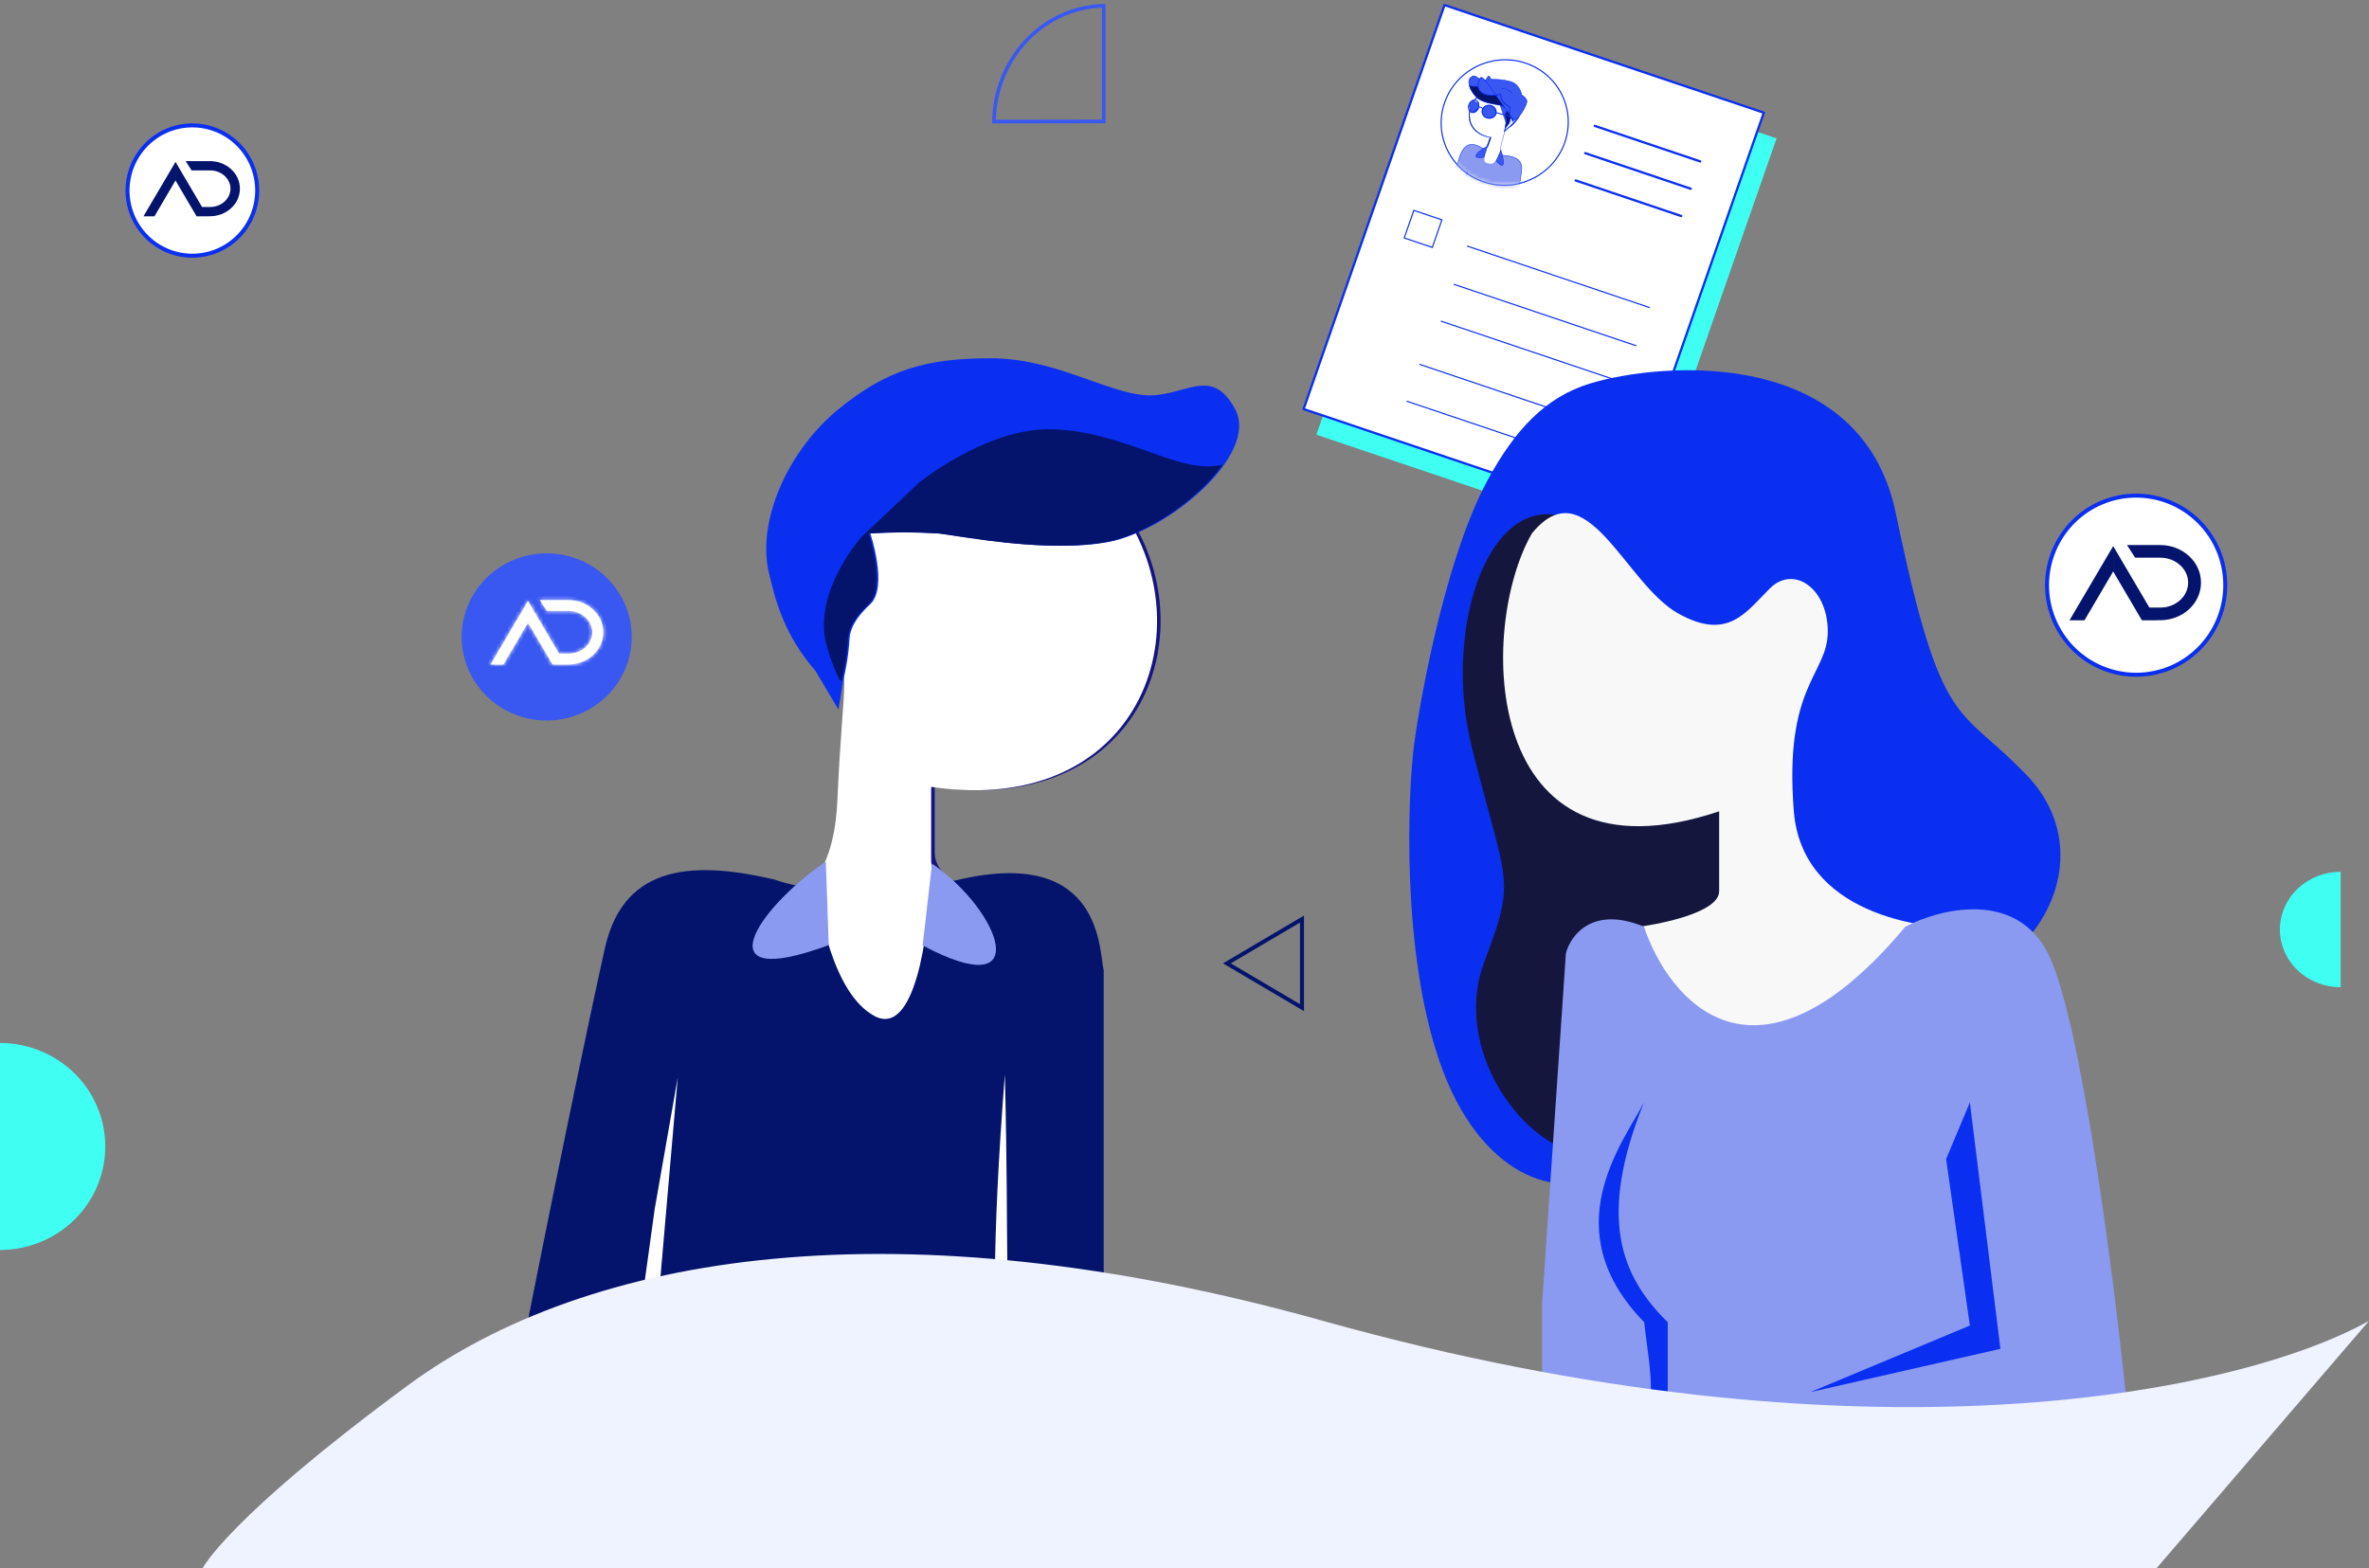 <svg width="595" height="394" viewBox="0 0 595 394" fill="none" xmlns="http://www.w3.org/2000/svg">
<rect x="0" y="0" width="595" height="394" fill="#808080" stroke="none"/>
<path d="M446.204 34.757L366.008 7.719L330.619 109.198L410.815 136.235L446.204 34.757Z" fill="#3FFFF3"/>
<path d="M442.998 28.311L362.802 1.274L327.413 102.752L407.609 129.789L442.998 28.311Z" fill="white" stroke="#0A2FF1" stroke-width="0.575" stroke-linecap="round" stroke-linejoin="round"/>
<path d="M393 35.826C390.107 44.067 381.013 48.489 372.686 45.7C364.36 42.911 359.957 33.969 362.849 25.727C365.742 17.486 374.836 13.065 383.163 15.854C391.49 18.643 395.893 27.585 393 35.826Z" stroke="#0A2FF1" stroke-width="0.287"/>
<mask id="mask0_231_362" style="mask-type:alpha" maskUnits="userSpaceOnUse" x="361" y="14" width="34" height="33">
<path d="M393.136 35.673C390.229 43.955 381.09 48.397 372.723 45.595C364.356 42.793 359.931 33.807 362.839 25.525C365.746 17.243 374.884 12.8 383.251 15.603C391.618 18.405 396.043 27.391 393.136 35.673Z" fill="white" stroke="#0A2FF1" stroke-width="0.133"/>
</mask>
<g mask="url(#mask0_231_362)">
<path d="M374.246 34.518C367.431 33.375 367.732 26.272 372.073 23.432C372.073 23.432 375.397 26.484 376.848 27.131C377.613 27.471 376.178 30.164 376.214 30.642L377.781 30.356C378.386 28.939 378.685 28.82 379.198 28.643C379.676 28.478 380.532 29.251 378.947 30.745C377.876 31.755 377.696 31.165 376.597 35.303C375.531 39.316 379.205 40.441 381.058 40.941C379.079 42.493 374.117 45.191 370.105 43.567C366.092 41.942 368.471 38.714 370.162 37.303C371.125 37.506 373.125 37.704 373.507 36.617L374.246 34.518Z" fill="#04146C"/>
<path d="M377.781 30.356C378.386 28.939 378.685 28.82 379.198 28.643C379.676 28.478 380.532 29.251 378.947 30.745C377.876 31.755 377.696 31.165 376.597 35.303C375.531 39.316 379.205 40.441 381.058 40.941C379.079 42.493 374.117 45.191 370.105 43.567C366.092 41.942 368.471 38.714 370.162 37.303C371.125 37.506 373.125 37.704 373.507 36.617C373.746 35.939 374.047 35.084 374.246 34.518C367.431 33.375 367.732 26.272 372.073 23.432C372.073 23.432 375.397 26.484 376.848 27.131C377.613 27.471 376.178 30.164 376.214 30.642M377.781 30.356C377.455 30.549 376.303 31.823 376.214 30.642M377.781 30.356L376.214 30.642" stroke="#0A2FF1" stroke-width="0.133"/>
<path d="M374.526 34.521C367.623 33.336 367.872 26.296 372.239 23.512C372.239 23.512 376.192 24.335 377.632 26.497L379.916 26.779C380.517 25.378 378.971 28.905 379.488 28.733C379.97 28.573 380.842 29.346 379.251 30.815C378.175 31.808 378.129 32.237 377.05 36.331C376.004 40.303 379.588 40.431 381.467 40.941C379.478 42.465 374.481 45.102 370.409 43.462C366.337 41.821 368.718 38.638 370.417 37.251C371.392 37.46 373.417 37.671 373.795 36.597L374.526 34.521Z" fill="white"/>
<path d="M377.632 26.497C376.192 24.335 372.239 23.512 372.239 23.512C367.872 26.296 367.623 33.336 374.526 34.521C374.329 35.08 374.031 35.926 373.795 36.597C373.417 37.671 371.392 37.46 370.417 37.251C368.718 38.638 366.337 41.821 370.409 43.462C374.481 45.102 379.478 42.465 381.467 40.941C379.588 40.431 376.004 40.303 377.05 36.331C378.129 32.237 378.175 31.808 379.251 30.815C380.842 29.346 379.97 28.573 379.488 28.733C378.971 28.905 380.517 25.378 379.916 26.779M377.632 26.497C379.243 26.696 379.589 26.968 379.916 26.779M377.632 26.497C377.414 26.32 377.777 26.714 377.632 26.497ZM377.632 26.497L379.916 26.779" stroke="#0A2FF1" stroke-width="0.086"/>
<path d="M376.769 26.368L376.769 26.369C377.486 26.554 378.189 26.789 378.872 27.07L378.95 27.102L378.899 27.17L378.899 27.17L378.899 27.17L378.898 27.171L378.896 27.174L378.887 27.187C378.879 27.198 378.867 27.215 378.851 27.236C378.821 27.279 378.778 27.341 378.727 27.418C378.625 27.572 378.494 27.785 378.374 28.019C378.253 28.254 378.145 28.509 378.089 28.747C378.032 28.988 378.03 29.202 378.109 29.363C378.289 29.731 378.371 30.018 378.391 30.262C378.411 30.505 378.368 30.702 378.303 30.887M376.769 26.368L378.239 30.869M376.769 26.368L376.766 26.368C376.638 26.342 376.456 26.312 376.234 26.276C376.122 26.258 376 26.238 375.87 26.216C375.481 26.151 375.016 26.068 374.522 25.96C373.534 25.743 372.435 25.426 371.599 24.948C370.768 24.473 369.886 23.405 369.366 22.304C369.106 21.754 368.938 21.2 368.911 20.712C368.884 20.224 368.998 19.811 369.288 19.529C369.592 19.233 369.839 19.102 370.053 19.069C370.266 19.035 370.459 19.095 370.66 19.205C370.79 19.276 370.918 19.365 371.055 19.46C371.133 19.515 371.214 19.571 371.301 19.628C371.534 19.781 371.796 19.927 372.111 20.004C372.422 20.081 372.778 20.102 373.161 20.1C373.408 20.1 373.67 20.09 373.942 20.079C374.091 20.073 374.243 20.068 374.396 20.063C375.268 20.038 376.218 20.055 377.161 20.37C378.113 20.688 378.853 21.028 379.484 21.51C380.114 21.992 380.638 22.618 381.152 23.509C381.663 24.396 381.957 25.447 382.019 26.467C382.08 27.486 381.909 28.469 381.495 29.224M376.769 26.368L381.553 29.256M378.303 30.887C378.303 30.888 378.303 30.889 378.302 30.89L378.239 30.869M378.303 30.887C378.303 30.886 378.304 30.885 378.304 30.885L378.239 30.869M378.303 30.887C378.196 31.291 378.118 31.702 378.071 32.117L378.07 32.121L378.07 32.121L377.923 32.912M378.239 30.869C378.13 31.276 378.052 31.691 378.004 32.11L377.842 32.985L377.923 32.912M377.923 32.912L377.903 33.018L378.944 32.087C380.303 31.242 380.969 30.234 381.553 29.256M377.923 32.912L378.9 32.038L378.909 32.03L378.91 32.031C380.253 31.195 380.913 30.199 381.495 29.224M378.846 27.131L378.819 27.192C378.815 27.19 378.81 27.188 378.805 27.186C378.831 27.151 378.846 27.131 378.846 27.131ZM378.846 27.131L378.792 27.092L378.792 27.092L378.792 27.093L378.791 27.093L378.789 27.097L378.783 27.105C378.804 27.114 378.825 27.122 378.846 27.131ZM381.495 29.224C381.495 29.224 381.495 29.224 381.494 29.224L381.553 29.256M381.495 29.224C381.495 29.223 381.495 29.223 381.496 29.222L381.553 29.256" fill="#3957F1" stroke="#0A2FF1" stroke-width="0.133"/>
<mask id="path-10-inside-1_231_362" fill="white">
<path fill-rule="evenodd" clip-rule="evenodd" d="M378.08 32.152C378.446 31.788 378.766 31.379 379.032 30.933C379.876 29.396 379.083 27.32 379.083 27.32L377.966 25.006C377.966 25.006 376.572 22.62 374.662 21.982C373.537 21.607 372.405 21.65 371.417 21.688C370.726 21.715 370.105 21.738 369.605 21.615C369.375 21.558 369.173 21.464 368.989 21.355C369.335 22.756 370.511 24.395 371.612 25.024C373.022 25.831 375.161 26.18 376.272 26.361C376.493 26.397 376.673 26.427 376.799 26.452C377.514 26.637 378.213 26.87 378.894 27.151C378.894 27.151 377.742 28.687 378.097 29.413C378.452 30.139 378.414 30.529 378.287 30.889C378.178 31.297 378.1 31.712 378.052 32.131L378.08 32.152Z"/>
</mask>
<path fill-rule="evenodd" clip-rule="evenodd" d="M378.08 32.152C378.446 31.788 378.766 31.379 379.032 30.933C379.876 29.396 379.083 27.32 379.083 27.32L377.966 25.006C377.966 25.006 376.572 22.62 374.662 21.982C373.537 21.607 372.405 21.65 371.417 21.688C370.726 21.715 370.105 21.738 369.605 21.615C369.375 21.558 369.173 21.464 368.989 21.355C369.335 22.756 370.511 24.395 371.612 25.024C373.022 25.831 375.161 26.18 376.272 26.361C376.493 26.397 376.673 26.427 376.799 26.452C377.514 26.637 378.213 26.87 378.894 27.151C378.894 27.151 377.742 28.687 378.097 29.413C378.452 30.139 378.414 30.529 378.287 30.889C378.178 31.297 378.1 31.712 378.052 32.131L378.08 32.152Z" fill="#04146C"/>
<path d="M378.08 32.152L377.998 32.258L378.091 32.328L378.174 32.245L378.08 32.152ZM379.032 30.933L379.147 30.999L379.149 30.995L379.032 30.933ZM379.083 27.32L379.209 27.271L379.204 27.261L379.083 27.32ZM377.966 25.006L378.087 24.947L378.082 24.939L377.966 25.006ZM374.662 21.982L374.706 21.857L374.662 21.982ZM371.417 21.688L371.42 21.82L371.42 21.82L371.417 21.688ZM369.605 21.615L369.571 21.743L369.605 21.615ZM368.989 21.355L369.058 21.241L368.783 21.08L368.859 21.389L368.989 21.355ZM371.612 25.024L371.544 25.139L371.612 25.024ZM376.272 26.361L376.249 26.492L376.272 26.361ZM376.799 26.452L376.835 26.324L376.827 26.322L376.799 26.452ZM378.894 27.151L379.001 27.229L379.103 27.093L378.947 27.029L378.894 27.151ZM378.287 30.889L378.161 30.847L378.158 30.857L378.287 30.889ZM378.052 32.131L377.92 32.118L377.911 32.192L377.97 32.236L378.052 32.131ZM378.174 32.245C378.548 31.873 378.875 31.455 379.147 30.999L378.917 30.867C378.657 31.303 378.344 31.703 377.986 32.06L378.174 32.245ZM379.149 30.995C379.591 30.19 379.601 29.254 379.506 28.531C379.459 28.168 379.385 27.854 379.323 27.631C379.291 27.52 379.263 27.43 379.243 27.369C379.232 27.338 379.224 27.314 379.218 27.297C379.215 27.289 379.213 27.283 379.211 27.279C379.21 27.276 379.21 27.275 379.209 27.273C379.209 27.273 379.209 27.272 379.209 27.272C379.208 27.272 379.208 27.272 379.208 27.272C379.208 27.272 379.208 27.271 379.208 27.271C379.208 27.271 379.208 27.271 379.083 27.32C378.958 27.368 378.958 27.368 378.958 27.367C378.958 27.367 378.958 27.367 378.958 27.367C378.958 27.367 378.958 27.368 378.958 27.368C378.958 27.368 378.959 27.368 378.959 27.369C378.959 27.369 378.96 27.371 378.96 27.372C378.962 27.376 378.964 27.381 378.966 27.389C378.971 27.404 378.979 27.426 378.989 27.455C379.008 27.513 379.035 27.598 379.065 27.705C379.125 27.919 379.196 28.22 379.242 28.569C379.333 29.268 379.317 30.139 378.915 30.871L379.149 30.995ZM379.204 27.261L378.087 24.948L377.846 25.064L378.963 27.378L379.204 27.261ZM377.966 25.006C378.082 24.939 378.082 24.939 378.082 24.939C378.082 24.938 378.082 24.938 378.082 24.938C378.082 24.938 378.082 24.938 378.082 24.938C378.081 24.938 378.081 24.937 378.081 24.936C378.08 24.935 378.079 24.933 378.077 24.931C378.074 24.926 378.07 24.919 378.065 24.91C378.054 24.892 378.037 24.865 378.016 24.831C377.973 24.763 377.911 24.666 377.829 24.548C377.667 24.311 377.43 23.989 377.132 23.646C376.54 22.964 375.695 22.187 374.706 21.857L374.618 22.108C375.539 22.415 376.346 23.149 376.929 23.82C377.218 24.154 377.449 24.468 377.608 24.698C377.687 24.814 377.748 24.908 377.789 24.973C377.809 25.006 377.825 25.031 377.835 25.048C377.84 25.056 377.844 25.063 377.847 25.067C377.848 25.069 377.849 25.071 377.85 25.072C377.85 25.072 377.85 25.073 377.85 25.073C377.85 25.073 377.85 25.073 377.85 25.073C377.85 25.073 377.85 25.073 377.85 25.073C377.85 25.073 377.85 25.073 377.966 25.006ZM374.706 21.857C373.555 21.473 372.399 21.518 371.413 21.556L371.42 21.82C372.411 21.782 373.519 21.741 374.618 22.108L374.706 21.857ZM371.413 21.556C370.716 21.583 370.117 21.605 369.639 21.487L369.571 21.743C370.093 21.872 370.736 21.846 371.42 21.82L371.413 21.556ZM369.639 21.487C369.425 21.434 369.235 21.346 369.058 21.241L368.92 21.469C369.112 21.582 369.325 21.683 369.571 21.743L369.639 21.487ZM368.859 21.389C369.037 22.108 369.426 22.883 369.908 23.556C370.39 24.229 370.972 24.812 371.544 25.139L371.679 24.91C371.151 24.608 370.595 24.056 370.127 23.402C369.659 22.748 369.287 22.003 369.119 21.323L368.859 21.389ZM371.544 25.139C372.979 25.96 375.143 26.311 376.249 26.492L376.296 26.231C375.178 26.048 373.066 25.702 371.679 24.91L371.544 25.139ZM376.249 26.492C376.471 26.528 376.648 26.557 376.772 26.581L376.827 26.322C376.699 26.297 376.515 26.267 376.296 26.231L376.249 26.492ZM376.764 26.58C377.472 26.763 378.166 26.995 378.841 27.273L378.947 27.029C378.26 26.746 377.555 26.511 376.835 26.324L376.764 26.58ZM378.894 27.151C378.787 27.073 378.787 27.073 378.787 27.073C378.787 27.073 378.787 27.073 378.787 27.073C378.787 27.073 378.787 27.073 378.787 27.073C378.787 27.073 378.786 27.074 378.786 27.074C378.786 27.075 378.785 27.076 378.783 27.078C378.781 27.081 378.778 27.086 378.773 27.092C378.765 27.104 378.752 27.121 378.736 27.143C378.705 27.188 378.66 27.252 378.608 27.331C378.504 27.489 378.368 27.708 378.243 27.951C378.119 28.193 378.003 28.464 377.942 28.725C377.881 28.983 377.868 29.251 377.977 29.472L378.217 29.354C378.148 29.213 378.146 29.016 378.202 28.782C378.256 28.55 378.362 28.301 378.481 28.068C378.6 27.837 378.73 27.626 378.831 27.473C378.881 27.397 378.924 27.335 378.954 27.293C378.969 27.272 378.981 27.256 378.989 27.245C378.993 27.239 378.996 27.235 378.998 27.232C378.999 27.231 379 27.23 379 27.229C379 27.229 379.001 27.229 379.001 27.229C379.001 27.229 379.001 27.229 379.001 27.229C379.001 27.229 379.001 27.229 379.001 27.229C379.001 27.229 379.001 27.229 378.894 27.151ZM377.977 29.472C378.15 29.826 378.223 30.088 378.24 30.301C378.257 30.511 378.221 30.679 378.161 30.847L378.413 30.931C378.481 30.739 378.527 30.533 378.506 30.276C378.485 30.021 378.399 29.727 378.217 29.354L377.977 29.472ZM378.158 30.857C378.048 31.271 377.968 31.693 377.92 32.118L378.185 32.144C378.232 31.732 378.309 31.323 378.416 30.922L378.158 30.857ZM377.97 32.236L377.998 32.258L378.162 32.047L378.134 32.026L377.97 32.236Z" fill="#0A2FF1" mask="url(#path-10-inside-1_231_362)"/>
<path d="M382.156 42.946C382.543 39.996 380.344 39.251 377.806 39.052C377.806 39.052 375.47 39.242 372.262 37.202C368.278 34.669 367.214 38.143 366.872 38.661L363.096 49.377L362.184 51.966L365.553 53.697C367.96 54.5 367.284 54.232 371.385 55.886C375.486 57.539 378.542 57.53 379.989 57.38C380.745 52.689 381.842 45.334 382.156 42.946Z" fill="#8A9AF1" stroke="#0A2FF1" stroke-width="0.133"/>
<path d="M368.639 42.963C367.027 48.916 366.093 51.127 365.207 53.661L364.584 53.371C366.391 49.618 366.288 49.223 368.639 42.963Z" fill="#0A2FF1" stroke="#0A2FF1" stroke-width="0.133"/>
<path d="M376.501 55.823L370.043 55.214L375.804 54.757L376.932 49.183L378.316 47.622L376.501 55.823Z" fill="#0A2FF1" stroke="#0A2FF1" stroke-width="0.133"/>
<path d="M373.587 36.78C371.28 37.788 368.865 40.197 372.717 39.481L373.587 36.78Z" fill="#3957F1" stroke="#0A2FF1" stroke-width="0.133"/>
<path d="M376.942 37.675C377.66 39.896 378.352 43.301 375.762 40.435L376.942 37.675Z" fill="#3957F1" stroke="#0A2FF1" stroke-width="0.133"/>
<path d="M374.182 41.116C372.942 40.889 372.087 40.896 373.703 36.979L376.836 37.677C376.299 38.766 375.769 41.407 374.182 41.116Z" fill="white"/>
<path d="M380.243 30.2L380.244 30.2C380.341 30.229 380.467 30.204 380.622 30.119C380.775 30.035 380.947 29.895 381.129 29.714C381.493 29.351 381.889 28.827 382.252 28.263C382.614 27.698 382.942 27.095 383.17 26.575C383.284 26.314 383.373 26.076 383.429 25.874C383.486 25.669 383.507 25.509 383.492 25.403C383.428 24.945 383.118 24.564 382.814 24.293C382.663 24.158 382.516 24.052 382.407 23.981C382.352 23.945 382.307 23.918 382.276 23.899C382.26 23.89 382.248 23.883 382.24 23.879L382.231 23.874L382.229 23.873L382.228 23.872L382.228 23.872L382.228 23.872L382.228 23.872L382.2 23.857L382.194 23.826L382.194 23.826L382.194 23.826L382.194 23.825L382.194 23.824L382.193 23.819L382.189 23.798C382.185 23.779 382.18 23.751 382.172 23.715C382.155 23.643 382.129 23.539 382.091 23.411C382.015 23.157 381.889 22.81 381.693 22.441C381.3 21.702 380.628 20.88 379.504 20.527C378.365 20.169 377.099 20.022 376.116 19.964C375.625 19.936 375.205 19.929 374.909 19.93C374.76 19.93 374.643 19.933 374.562 19.935C374.522 19.936 374.491 19.937 374.47 19.938L374.447 19.939L374.441 19.939L374.44 19.939L374.439 19.939L374.439 19.939L374.437 19.873L374.371 19.884L374.371 19.884L374.371 19.884L374.371 19.884L374.371 19.882L374.369 19.875L374.365 19.849C374.36 19.826 374.353 19.793 374.344 19.754C374.326 19.675 374.297 19.571 374.258 19.469C374.218 19.366 374.168 19.268 374.109 19.2C374.051 19.132 373.991 19.101 373.926 19.107C373.897 19.109 373.86 19.124 373.815 19.157C373.772 19.189 373.725 19.235 373.677 19.292C373.582 19.407 373.486 19.558 373.401 19.711C373.316 19.864 373.242 20.016 373.19 20.13C373.164 20.187 373.143 20.234 373.129 20.267L373.113 20.305L373.108 20.315L373.107 20.318L373.107 20.318L373.107 20.319L373.107 20.319L373.06 20.433L372.99 20.332L372.99 20.332L372.99 20.332L372.99 20.332L372.988 20.329L372.981 20.32C372.975 20.311 372.966 20.299 372.955 20.283C372.932 20.252 372.899 20.208 372.857 20.156C372.775 20.052 372.662 19.918 372.538 19.798C372.414 19.676 372.284 19.573 372.167 19.524C372.109 19.5 372.059 19.491 372.017 19.497C371.977 19.501 371.94 19.519 371.905 19.559C371.733 19.756 371.378 20.372 371.285 21.095C371.193 21.813 371.358 22.63 372.214 23.247C373.075 23.867 374.241 23.964 375.202 23.902C375.682 23.871 376.106 23.801 376.411 23.738C376.564 23.707 376.686 23.678 376.77 23.657C376.812 23.646 376.845 23.637 376.867 23.631L376.891 23.624L376.898 23.622L376.899 23.622L376.899 23.622L376.899 23.622L376.994 23.594L376.984 23.691C376.883 24.704 377.442 25.502 378.038 26.051C378.335 26.326 378.639 26.536 378.869 26.677C378.984 26.748 379.08 26.802 379.147 26.837C379.181 26.855 379.207 26.869 379.225 26.878L379.245 26.887L379.25 26.89L379.252 26.89L379.252 26.89L379.252 26.89L379.252 26.89L379.298 26.912L379.288 26.962L379.288 26.962L379.288 26.962L379.288 26.963L379.287 26.969L379.283 26.993C379.28 27.013 379.275 27.044 379.269 27.083C379.257 27.162 379.243 27.274 379.23 27.411C379.204 27.685 379.185 28.054 379.214 28.435C379.242 28.817 379.319 29.208 379.479 29.529C379.639 29.848 379.881 30.096 380.243 30.2ZM373.076 20.222C373.082 20.23 373.087 20.237 373.091 20.242L373.098 20.253L373.1 20.255L373.1 20.256L373.1 20.256L373.1 20.256L373.045 20.294L372.984 20.27L372.984 20.27L372.984 20.27L372.984 20.269L372.985 20.266L372.989 20.256L373 20.232C372.822 19.991 372.166 19.161 371.855 19.516C371.493 19.929 370.415 22.032 372.174 23.3C373.776 24.455 376.393 23.826 376.849 23.704C376.85 23.696 376.851 23.688 376.851 23.679L376.918 23.685L376.936 23.748L376.936 23.748L376.936 23.748L376.934 23.749L376.927 23.751L376.912 23.755C376.765 25.797 379.223 26.95 379.223 26.95C379.223 26.95 378.687 29.821 380.224 30.263L373.076 20.222Z" fill="#3957F1" stroke="#0A2FF1" stroke-width="0.133"/>
<path d="M378.718 22.572C378.242 22.347 377.726 22.216 377.198 22.185C377.249 22.193 377.301 22.2 377.353 22.207C377.548 22.235 377.747 22.263 377.938 22.311L377.938 22.311L377.941 22.312L378.328 22.429L378.328 22.429L378.332 22.43C378.459 22.477 378.583 22.534 378.703 22.598C379.127 22.802 379.482 23.118 379.731 23.51C379.494 23.108 379.142 22.781 378.718 22.572Z" fill="white" stroke="#0A2FF1" stroke-width="0.133"/>
<path d="M372.374 27.271L372.433 27.301C372.228 27.681 372.196 28.127 372.343 28.542C372.491 28.957 372.807 29.308 373.225 29.517C373.359 29.583 373.501 29.634 373.648 29.667L373.648 29.667C373.971 29.742 374.307 29.731 374.617 29.636C374.927 29.542 375.199 29.367 375.401 29.134C375.604 28.9 375.73 28.616 375.765 28.313C375.8 28.011 375.743 27.702 375.599 27.421C375.456 27.141 375.232 26.9 374.952 26.727C374.672 26.553 374.348 26.455 374.018 26.443C373.687 26.431 373.364 26.505 373.084 26.657C372.804 26.809 372.578 27.033 372.433 27.302L372.374 27.271ZM372.374 27.271C372.16 27.668 372.127 28.133 372.28 28.565C372.434 28.997 372.762 29.36 373.194 29.577L373.632 29.731C373.966 29.809 374.314 29.798 374.636 29.699C374.958 29.601 375.24 29.42 375.452 29.176C375.663 28.932 375.794 28.636 375.831 28.32C375.868 28.005 375.808 27.683 375.659 27.391C375.51 27.099 375.277 26.85 374.988 26.67C374.698 26.491 374.363 26.389 374.021 26.377C373.679 26.364 373.343 26.442 373.052 26.6C372.761 26.758 372.526 26.99 372.374 27.271ZM374.36 26.584L374.36 26.584C374.695 26.662 374.999 26.834 375.23 27.078C375.461 27.321 375.608 27.624 375.649 27.945C375.69 28.265 375.623 28.587 375.457 28.864C375.291 29.141 375.035 29.359 374.725 29.488C374.415 29.617 374.067 29.651 373.73 29.587C373.392 29.521 373.081 29.361 372.84 29.126C372.598 28.891 372.438 28.594 372.383 28.275C372.328 27.956 372.381 27.631 372.534 27.348L372.534 27.347C372.699 27.045 372.968 26.807 373.299 26.669C373.629 26.531 374.002 26.502 374.36 26.584Z" fill="#3957F1" stroke="#0A2FF1" stroke-width="0.133"/>
<path d="M369.664 28.244L369.663 28.243L369.664 28.244ZM369.664 28.244C370.305 28.393 371.046 27.921 371.344 27.112L371.344 27.112M369.664 28.244L371.344 27.112M371.344 27.112L371.345 27.11M371.344 27.112L371.345 27.11M371.345 27.11C371.494 26.73 371.509 26.311 371.388 25.913L371.388 25.913M371.345 27.11L371.388 25.913M371.388 25.913L371.387 25.909M371.388 25.913L371.387 25.909M371.387 25.909C371.348 25.741 371.263 25.583 371.139 25.451C371.016 25.319 370.86 25.217 370.684 25.156C370.509 25.095 370.321 25.076 370.14 25.102C369.958 25.128 369.789 25.197 369.649 25.302L369.649 25.302M371.387 25.909L369.649 25.302M369.649 25.302L369.646 25.304M369.649 25.302L369.646 25.304M369.646 25.304C369.292 25.538 369.031 25.871 368.897 26.256L368.896 26.257M369.646 25.304L368.896 26.257M368.896 26.257C368.579 27.113 368.892 27.981 369.554 28.213L368.896 26.257ZM369.648 28.308C370.332 28.468 371.101 27.964 371.407 27.134L369.531 28.275C369.569 28.288 369.608 28.299 369.648 28.308ZM370.552 25.214L370.552 25.214L370.561 25.216L370.651 25.246L370.651 25.246L370.654 25.248C370.808 25.309 370.946 25.404 371.055 25.524C371.164 25.644 371.242 25.785 371.282 25.938C371.396 26.317 371.38 26.716 371.238 27.079C371.092 27.473 370.838 27.788 370.542 27.979C370.245 28.17 369.903 28.238 369.587 28.128C369.271 28.018 369.051 27.753 368.947 27.421C368.843 27.091 368.853 26.69 368.997 26.298C369.124 25.93 369.373 25.611 369.708 25.389C369.827 25.305 369.963 25.247 370.108 25.217C370.253 25.187 370.405 25.186 370.552 25.214Z" fill="#3957F1" stroke="#0A2FF1" stroke-width="0.133"/>
<path d="M372.109 27.106C372.235 27.204 372.328 27.319 372.376 27.383L372.468 27.333C372.373 27.202 372.223 27.048 372.04 26.946C371.848 26.838 371.624 26.789 371.386 26.876L371.436 26.967C371.704 26.869 371.942 26.977 372.109 27.106Z" fill="#3957F1" stroke="#0A2FF1" stroke-width="0.133"/>
<path d="M380.005 30.529C379.976 30.391 379.924 30.181 379.845 29.979C379.799 29.861 379.743 29.745 379.678 29.646C379.613 29.547 379.534 29.462 379.44 29.412L380.005 30.529ZM380.005 30.529L380.116 30.517C380.096 30.412 380.051 30.214 379.974 30.005C379.87 29.726 379.714 29.447 379.493 29.33C379.385 29.274 379.105 29.179 378.736 29.068C378.369 28.957 377.921 28.831 377.482 28.711C376.721 28.504 375.99 28.316 375.767 28.258L375.743 28.351C376.215 28.471 377.023 28.683 377.767 28.888C378.156 28.996 378.527 29.102 378.824 29.194C379.118 29.284 379.345 29.361 379.44 29.412L380.005 30.529Z" fill="#3957F1" stroke="#0A2FF1" stroke-width="0.133"/>
</g>
<rect x="0.089" y="0.182" width="7.44" height="7.337" transform="matrix(0.948 0.319 -0.329 0.944 355.073 52.652)" fill="white" stroke="#0A2FF1" stroke-width="0.287"/>
<path d="M395.754 45.334L422.254 54.268" stroke="#0A2FF1" stroke-width="0.575" stroke-linecap="round" stroke-linejoin="round"/>
<path d="M398.146 38.477L424.646 47.411" stroke="#0A2FF1" stroke-width="0.575" stroke-linecap="round" stroke-linejoin="round"/>
<path d="M400.538 31.621L427.037 40.555" stroke="#0A2FF1" stroke-width="0.575" stroke-linecap="round" stroke-linejoin="round"/>
<path d="M361.993 80.694L407.67 96.094" stroke="#0A2FF1" stroke-width="0.287" stroke-linecap="round" stroke-linejoin="round"/>
<path d="M353.405 100.811L399.082 116.211" stroke="#0A2FF1" stroke-width="0.287" stroke-linecap="round" stroke-linejoin="round"/>
<path d="M365.22 71.438L410.897 86.837" stroke="#0A2FF1" stroke-width="0.287" stroke-linecap="round" stroke-linejoin="round"/>
<path d="M356.631 91.555L402.308 106.954" stroke="#0A2FF1" stroke-width="0.287" stroke-linecap="round" stroke-linejoin="round"/>
<path d="M368.568 61.838L414.245 77.238" stroke="#0A2FF1" stroke-width="0.287" stroke-linecap="round" stroke-linejoin="round"/>
<path d="M125.717 142.959C129.147 140.706 133.181 139.503 137.307 139.503C142.84 139.509 148.142 141.672 152.052 145.516C155.961 149.359 158.158 154.569 158.164 160.001C158.164 164.052 156.942 168.014 154.651 171.384C152.36 174.755 149.104 177.383 145.292 178.936C141.48 180.488 137.285 180.894 133.237 180.103C129.19 179.311 125.473 177.358 122.557 174.491C119.641 171.623 117.656 167.972 116.852 163.997C116.048 160.023 116.461 155.903 118.038 152.159C119.616 148.415 122.288 145.213 125.717 142.959Z" fill="#3957F1" stroke="#3957F1" stroke-width="1.006"/>
<mask id="path-34-inside-2_231_362" fill="white">
<path fill-rule="evenodd" clip-rule="evenodd" d="M142.741 150.736H135.584L137.337 153.458H142.741C146.165 153.458 148.755 155.961 148.755 158.833C148.755 161.705 146.165 164.208 142.741 164.208H140.409L132.612 150.963V156.429L138.794 166.952H142.024L142.011 166.93H142.741C147.489 166.93 151.523 163.401 151.523 158.833C151.523 154.265 147.489 150.736 142.741 150.736ZM123.196 166.952L132.608 150.963V156.429L126.426 166.952H123.196Z"/>
</mask>
<path fill-rule="evenodd" clip-rule="evenodd" d="M142.741 150.736H135.584L137.337 153.458H142.741C146.165 153.458 148.755 155.961 148.755 158.833C148.755 161.705 146.165 164.208 142.741 164.208H140.409L132.612 150.963V156.429L138.794 166.952H142.024L142.011 166.93H142.741C147.489 166.93 151.523 163.401 151.523 158.833C151.523 154.265 147.489 150.736 142.741 150.736ZM123.196 166.952L132.608 150.963V156.429L126.426 166.952H123.196Z" fill="white"/>
<path d="M135.584 150.736V149.736H133.75L134.743 151.278L135.584 150.736ZM137.337 153.458L136.496 153.999L136.791 154.458H137.337V153.458ZM140.409 164.208L139.547 164.715L139.837 165.208H140.409V164.208ZM132.612 150.963L133.474 150.456L131.612 147.293V150.963H132.612ZM132.612 156.429H131.612V156.701L131.75 156.936L132.612 156.429ZM138.794 166.952L137.932 167.458L138.222 167.952H138.794V166.952ZM142.024 166.952V167.952H143.773L142.885 166.444L142.024 166.952ZM142.011 166.93V165.93H140.262L141.149 167.437L142.011 166.93ZM132.608 150.963H133.608V147.293L131.746 150.456L132.608 150.963ZM123.196 166.952L122.335 166.444L121.447 167.952H123.196V166.952ZM132.608 156.429L133.47 156.936L133.608 156.701V156.429H132.608ZM126.426 166.952V167.952H126.998L127.288 167.458L126.426 166.952ZM135.584 151.736H142.741V149.736H135.584V151.736ZM138.177 152.916L136.424 150.195L134.743 151.278L136.496 153.999L138.177 152.916ZM142.741 152.458H137.337V154.458H142.741V152.458ZM149.755 158.833C149.755 155.328 146.632 152.458 142.741 152.458V154.458C145.697 154.458 147.755 156.595 147.755 158.833H149.755ZM142.741 165.208C146.632 165.208 149.755 162.339 149.755 158.833H147.755C147.755 161.071 145.697 163.208 142.741 163.208V165.208ZM140.409 165.208H142.741V163.208H140.409V165.208ZM131.75 151.47L139.547 164.715L141.27 163.701L133.474 150.456L131.75 151.47ZM133.612 156.429V150.963H131.612V156.429H133.612ZM139.656 166.445L133.474 155.922L131.75 156.936L137.932 167.458L139.656 166.445ZM142.024 165.952H138.794V167.952H142.024V165.952ZM141.149 167.437L141.162 167.459L142.885 166.444L142.873 166.422L141.149 167.437ZM142.741 165.93H142.011V167.93H142.741V165.93ZM150.523 158.833C150.523 162.759 147.031 165.93 142.741 165.93V167.93C147.947 167.93 152.523 164.043 152.523 158.833H150.523ZM142.741 151.736C147.031 151.736 150.523 154.907 150.523 158.833H152.523C152.523 153.623 147.947 149.736 142.741 149.736V151.736ZM131.746 150.456L122.335 166.444L124.058 167.459L133.47 151.47L131.746 150.456ZM133.608 156.429V150.963H131.608V156.429H133.608ZM127.288 167.458L133.47 156.936L131.746 155.922L125.564 166.445L127.288 167.458ZM123.196 167.952H126.426V165.952H123.196V167.952Z" fill="white" mask="url(#path-34-inside-2_231_362)"/>
<path d="M404.534 141.491C392.256 122.085 384.071 133.405 381.513 141.491V159.894L423.292 181.642L441.197 225.976C432.103 245.215 412.037 285.533 404.534 292.894C395.155 302.095 374.692 297.913 363.608 271.982C352.524 246.051 353.217 205.836 354.922 189.107C355.746 181.026 362.278 141.491 373.68 120.516C380.501 107.968 388.175 99.716 399.419 96.321C417.731 90.793 467.469 87.056 476.155 128.944C487.733 184.779 491.89 176.623 509.248 194.962C526.606 213.301 515.057 240.969 488.785 248.497C444.107 261.299 441.197 182.478 450.576 176.623C459.955 170.768 457.397 135.636 441.197 154.038C424.997 172.441 419.882 165.749 404.534 141.491Z" fill="#0A2FF1"/>
<path d="M369.637 187.598C362.597 159.364 372.814 126.15 391.065 129.384L398.138 150.681L447.737 195.855L444.216 247.332L400.474 272.075C396.548 271.261 407.276 293.493 394.926 289.467C379.488 284.434 365.254 261.482 372.814 241.563C380.945 220.14 378.438 222.891 369.637 187.598Z" fill="#15163D"/>
<path d="M431.782 203.808C371.975 223.883 370.999 157.764 384.764 133.987C398.406 117.258 408.118 146.566 421.427 154.063C434.094 161.198 438.603 153.619 444.571 147.764C450.54 141.909 459.066 147.764 459.066 158.638C459.066 169.512 447.982 172.022 450.54 203.808C452.586 229.237 482.087 233.921 496.581 233.085C486.35 248.699 457.702 279.426 424.961 277.418C392.22 275.411 401.087 247.026 409.613 233.085C417.003 232.248 431.782 229.237 431.782 223.883L431.782 203.808Z" fill="#F8F8F8"/>
<path d="M478.553 232.786C441.038 277.621 419.154 251.467 412.901 232.786C399.941 227.432 394.428 235.016 393.291 239.478L387.322 327.308L387.322 361.603L407.144 362L412.901 361.603C415.459 360.767 428.931 359.596 462.354 361.603C495.777 363.611 524.027 355.19 533.974 350.729C530.848 320.337 522.549 255.538 514.364 239.478C506.179 223.417 487.08 228.325 478.553 232.786Z" fill="#8A9AF1"/>
<path d="M418.87 332.145V360.585L412.961 361.429L407.144 362C418.228 359.417 414.098 343.298 412.961 332.145C390.272 308.885 407.501 287.254 412.901 276.937C401.305 305.712 406.933 320.434 418.87 332.145Z" fill="#0A2FF1"/>
<path d="M502.427 338.836L454.68 349.711L494.754 332.981L488.785 291.157L494.754 276.937L502.427 338.836Z" fill="#0A2FF1"/>
<path d="M234.767 197.659C288.633 205.626 305.047 154.954 280.122 124.78C280.122 124.78 247.295 138.44 234.767 139.584C228.165 140.186 231.798 162.495 230.274 165.772L219.331 160.079C218.537 148.688 216.618 147.155 213.252 144.703C210.121 142.422 201.702 145.846 209.605 160.079C214.945 169.696 217.84 165.973 215.167 197.659C212.575 228.398 182.204 227.678 167.059 226.844C177.749 242.409 207.684 273.039 241.895 271.038C276.105 269.036 266.84 240.741 257.931 226.844C250.21 226.01 234.767 222.704 234.767 214.164V197.659Z" fill="#161485"/>
<path d="M233.874 197.667C287.74 205.634 304.153 154.962 279.229 124.788C279.229 124.788 248.021 121.256 231.818 133.207C231.816 133.208 231.814 133.208 231.812 133.209L214.274 129.794C213.48 118.403 215.725 147.163 212.359 144.711C209.228 142.43 200.809 145.854 208.712 160.087C214.052 169.704 211.713 169.201 210.323 200.96C208.712 237.781 181.311 227.686 166.166 226.852C176.856 242.417 206.791 273.047 241.001 271.046C275.212 269.044 265.947 240.749 257.038 226.852C249.317 226.018 233.874 224.583 233.874 216.043V197.667Z" fill="white"/>
<path d="M151.961 238.048C156.825 216.518 175.18 216.437 194.636 220.971C194.636 220.971 211.558 227.751 240.844 220.971C277.208 212.552 276.02 239.324 277.208 243.75V327.486V347.721L247.532 351.959C227.468 351.959 233.213 351.667 198.284 353.659C163.356 355.651 140.584 348.458 130.188 344.033C136.876 309.472 148.022 255.481 151.961 238.048Z" fill="#04146C"/>
<path d="M252.38 269.908C248.827 315.774 250.043 330.188 250.043 350.185L255.514 349.616C251.772 318.829 253.596 319.693 252.38 269.908Z" fill="white"/>
<path d="M164.425 337.536L170.228 270.65L164.425 303.756L159.203 341.537L164.425 337.536Z" fill="white"/>
<path d="M219.543 255.183C229.817 260.812 233.248 234.645 233.679 220.858L204.661 218.929C205.341 228.668 209.268 249.554 219.543 255.183Z" fill="white"/>
<path d="M234.09 216.94C251.465 228.917 260.122 252.619 231.736 237.492L234.09 216.94Z" fill="#8A9AF1"/>
<path d="M207.417 216.429C189.956 228.345 176.416 249.135 208.142 237.415L207.417 216.429Z" fill="#8A9AF1"/>
<path d="M210.573 102.809C222.987 92.642 232.986 90 248.889 90C264.792 90 277.678 98.524 287.522 99.265C297.366 100.007 304.167 91.459 310.227 102.809C316.287 114.159 293.557 133.316 278.42 136.142C263.284 138.967 242.087 134.729 236.028 134.01C230.222 133.638 224.396 133.638 218.591 134.01C218.591 134.01 223.142 147.492 218.591 151.754C214.04 156.016 213.298 158.842 213.298 161.668C213.038 164.787 212.534 167.883 211.789 170.933L210.573 178.246L204.847 168.567C196.944 159.458 194.627 150.82 192.844 142.581C190.593 129.818 198.16 112.976 210.573 102.809Z" fill="#0A2FF1"/>
<path fill-rule="evenodd" clip-rule="evenodd" d="M211.035 171.046C209.306 167.679 208.021 164.109 207.221 160.413C204.97 147.65 216.323 134.934 216.323 134.934L230.717 121.313C230.717 121.313 247.363 107.832 263.266 107.832C272.63 107.832 280.947 110.787 288.214 113.369C293.289 115.172 297.851 116.793 301.899 117.098C303.713 117.234 305.423 117.056 307.044 116.744C300.732 125.687 287.796 134.317 278.024 136.141C265.397 138.499 248.553 135.94 239.797 134.61C238.057 134.345 236.636 134.129 235.631 134.01C229.826 133.638 224 133.638 218.194 134.01C218.194 134.01 222.745 147.492 218.194 151.754C213.643 156.016 212.902 158.842 212.902 161.668C212.642 164.786 212.137 167.883 211.393 170.933L211.035 171.046Z" fill="#04146C"/>
<path d="M308.147 242L317.588 247.569L317.588 247.569L327.004 253.125L327.004 242L327.004 230.875L317.588 236.431L317.334 236L317.588 236.431L308.147 242Z" stroke="#04146C"/>
<path d="M332.291 331.808C225.653 301.971 147.775 314.633 102.417 348.032C57.059 381.431 50.855 394 50.855 394H541.595L595 331.808C562.64 349.91 468.126 369.815 332.291 331.808Z" fill="#EFF2FF"/>
<path d="M536.517 169.5C533.578 169.5 530.667 168.918 527.952 167.788C525.236 166.657 522.768 165 520.689 162.911C518.611 160.822 516.962 158.341 515.837 155.611C514.711 152.881 514.132 149.955 514.132 147C514.132 141.032 516.491 135.309 520.689 131.089C524.888 126.87 530.581 124.5 536.517 124.5C542.453 124.5 548.146 126.87 552.344 131.089C556.543 135.309 558.902 141.032 558.902 147C558.902 149.955 558.322 152.881 557.197 155.611C556.072 158.341 554.423 160.822 552.344 162.911C550.266 165 547.798 166.657 545.082 167.788C542.367 168.918 539.456 169.5 536.517 169.5Z" fill="white" stroke="#0A2FF1"/>
<path fill-rule="evenodd" clip-rule="evenodd" d="M542.563 136.919H534.217L536.261 140.093H542.563C546.555 140.093 549.576 143.012 549.576 146.361C549.576 149.71 546.555 152.629 542.563 152.629H539.844L530.752 137.183V143.557L537.961 155.829H541.727L541.712 155.803H542.563C548.1 155.803 552.804 151.688 552.804 146.361C552.804 141.034 548.1 136.919 542.563 136.919ZM519.772 155.829L530.747 137.183V143.557L523.538 155.829H519.772Z" fill="#04146C"/>
<path d="M48.312 64.233C46.174 64.233 44.057 63.81 42.082 62.988C40.106 62.166 38.312 60.96 36.8 59.441C35.288 57.921 34.088 56.117 33.27 54.131C32.451 52.145 32.03 50.016 32.03 47.867C32.03 43.525 33.746 39.362 36.8 36.293C39.853 33.224 43.994 31.5 48.312 31.5C52.629 31.5 56.77 33.224 59.824 36.293C62.878 39.362 64.594 43.525 64.594 47.867C64.594 50.016 64.173 52.145 63.354 54.131C62.536 56.117 61.336 57.921 59.824 59.441C58.312 60.96 56.517 62.166 54.542 62.988C52.567 63.81 50.45 64.233 48.312 64.233Z" fill="white" stroke="#0A2FF1"/>
<path fill-rule="evenodd" clip-rule="evenodd" d="M52.745 40.474H46.625L48.124 42.801H52.745C55.673 42.801 57.889 44.942 57.889 47.398C57.889 49.854 55.673 51.995 52.745 51.995H50.751L44.084 40.668V45.342L49.371 54.341H52.132L52.121 54.322H52.745C56.806 54.322 60.256 51.305 60.256 47.398C60.256 43.491 56.806 40.474 52.745 40.474ZM36.032 54.341L44.081 40.668V45.342L38.794 54.341H36.032Z" fill="#04146C"/>
<path d="M277.213 1.458C269.952 1.593 263.008 4.692 257.858 10.118C252.701 15.55 249.756 22.879 249.644 30.546L277.213 30.501L277.213 1.458Z" stroke="#3957F1" stroke-width="0.906"/>
<path d="M0 314C7.013 314 13.74 311.261 18.699 306.385C23.658 301.509 26.444 294.896 26.444 288C26.444 281.104 23.658 274.491 18.699 269.615C13.74 264.739 7.014 262 9.23571e-06 262L0 314Z" fill="#3FFFF3"/>
<path d="M587.88 248C583.834 248 579.954 246.472 577.092 243.753C574.231 241.034 572.624 237.346 572.624 233.5C572.624 229.654 574.231 225.966 577.092 223.247C579.954 220.528 583.834 219 587.88 219L587.88 248Z" fill="#3FFFF3"/>
</svg>
